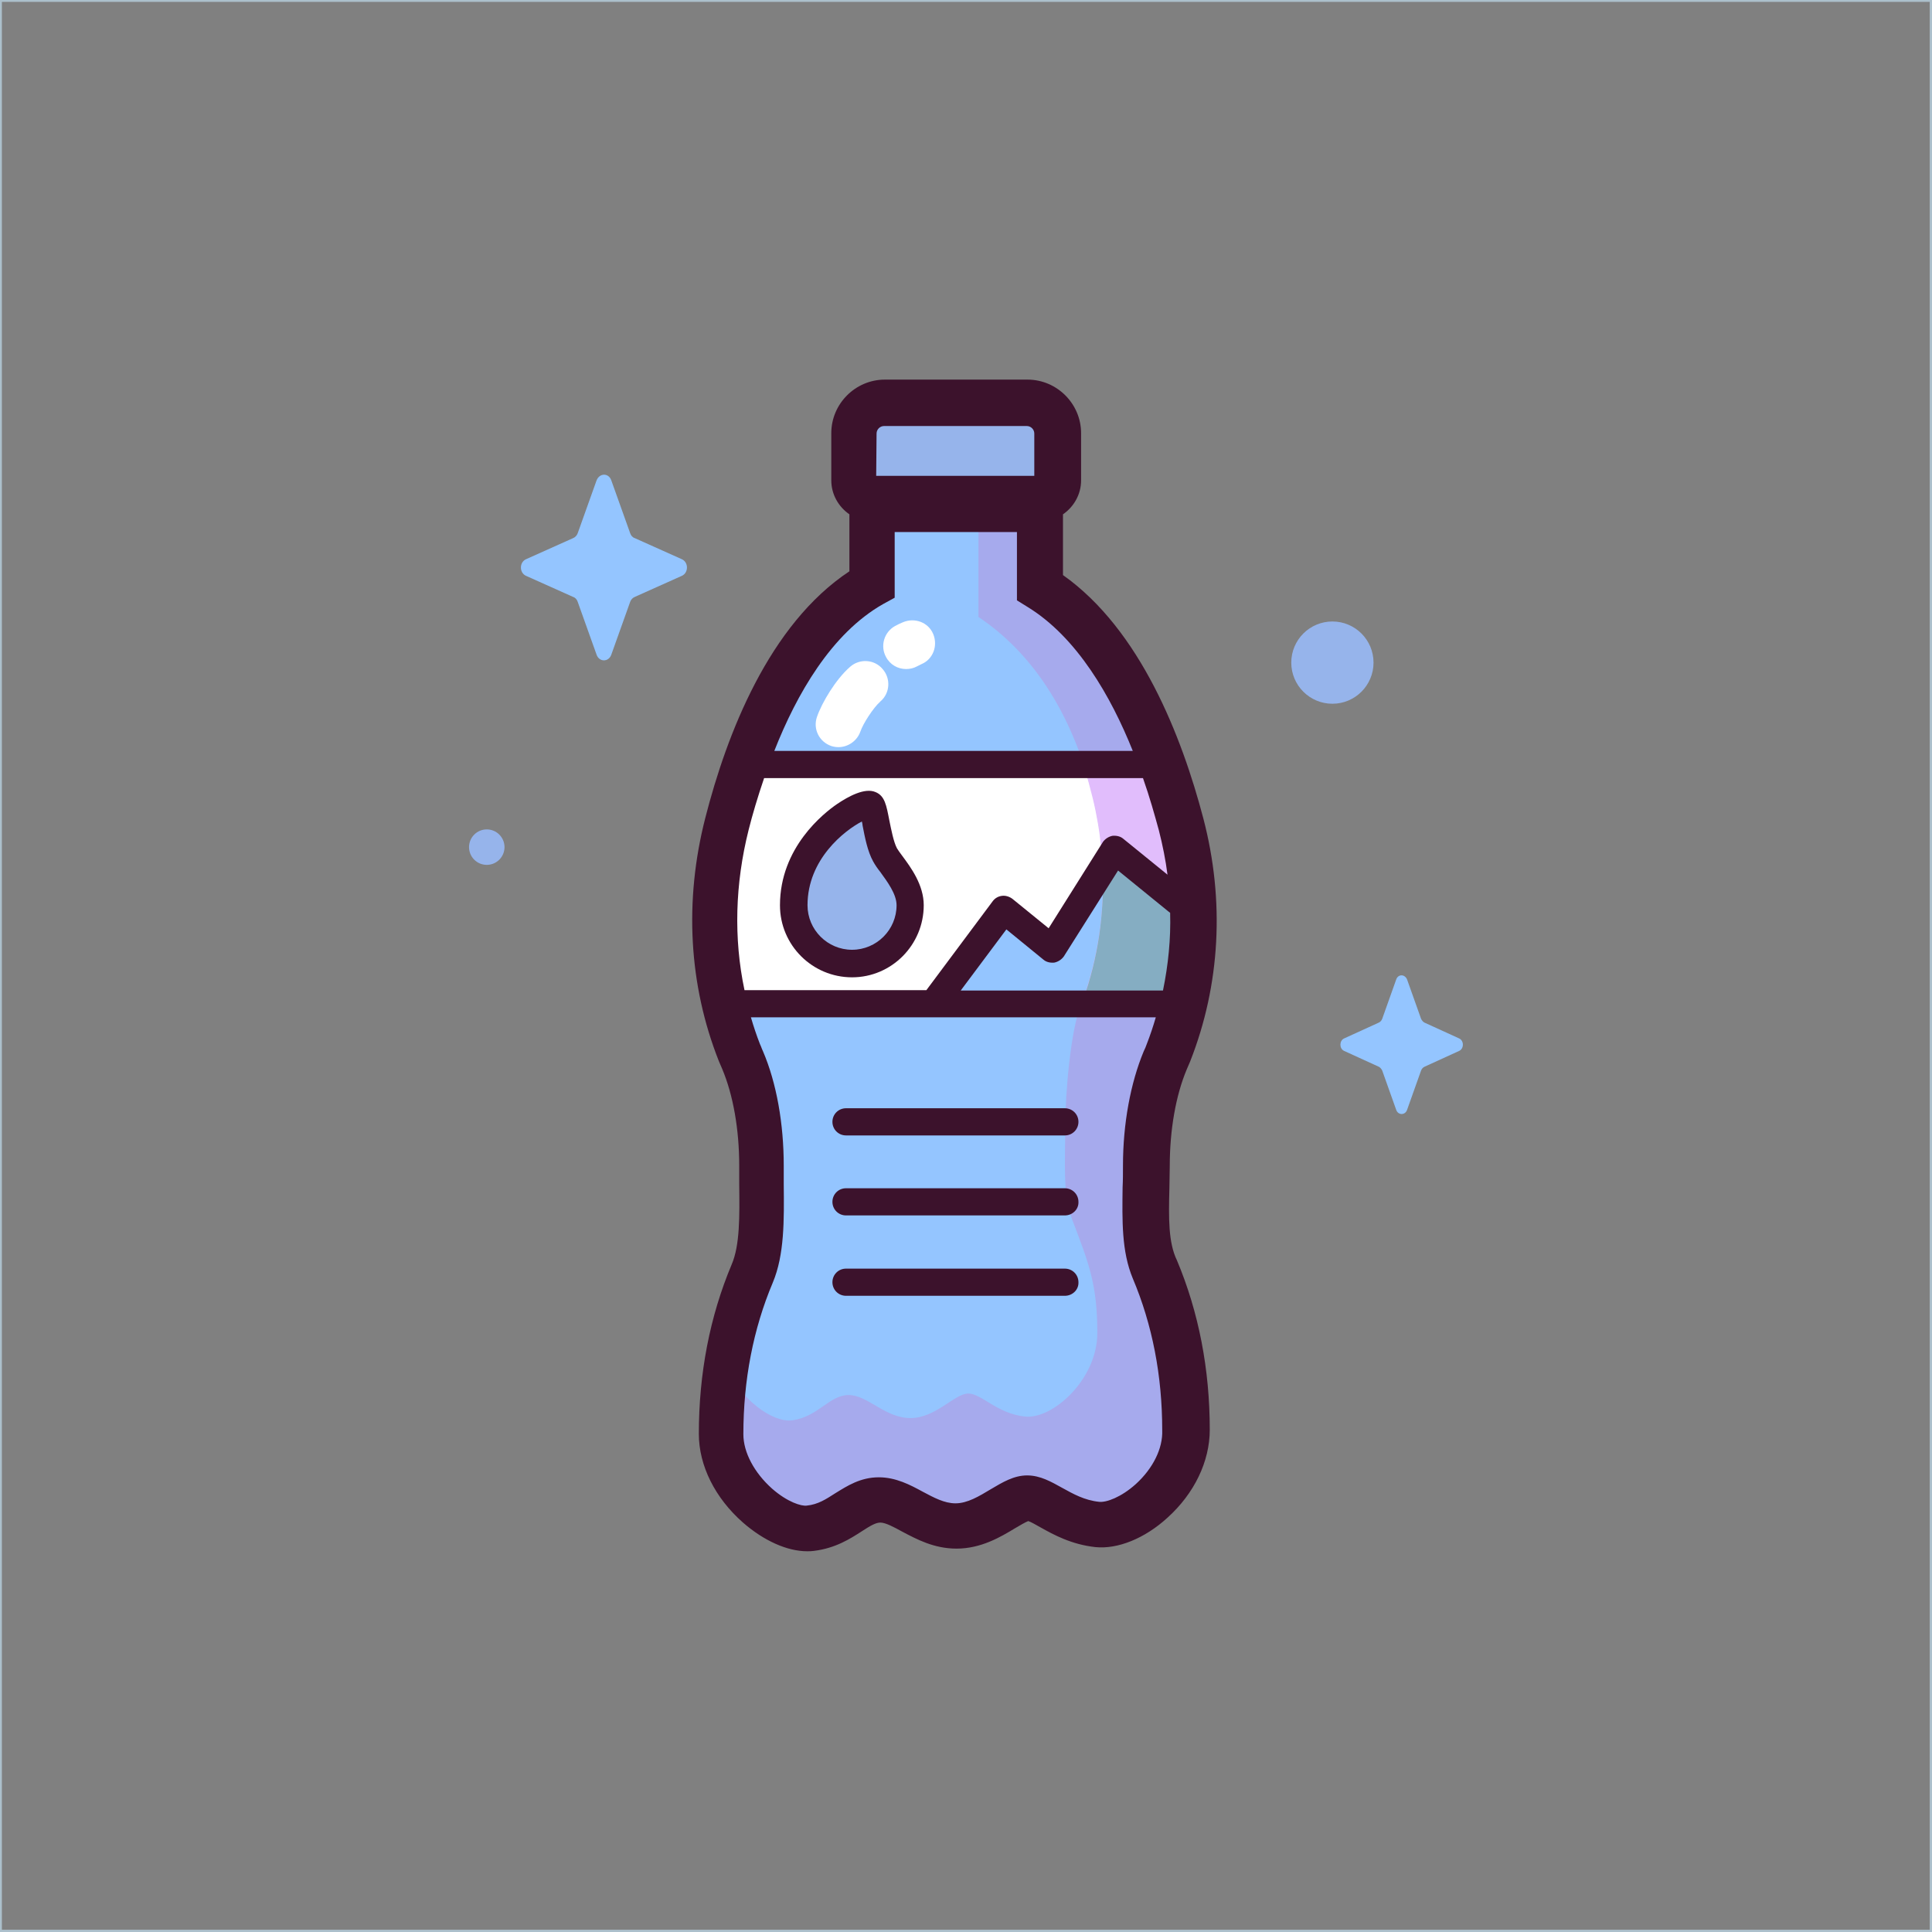 <?xml version="1.0" encoding="utf-8"?>
<!-- Generator: Adobe Illustrator 23.0.1, SVG Export Plug-In . SVG Version: 6.00 Build 0)  -->
<svg version="1.1" id="Capa_1" xmlns="http://www.w3.org/2000/svg" xmlns:xlink="http://www.w3.org/1999/xlink" x="0px" y="0px"
	 viewBox="0 0 512 512" style="enable-background:new 0 0 512 512;" xml:space="preserve">
<rect x="0" y="0" width="512" height="512" fill="#808080" stroke="none"/>
<style type="text/css">
	.st0{fill:none;stroke:#ACC0CC;stroke-miterlimit:10;}
	.st1{fill:#94c5ff;}
	.st2{fill:#FFFFFF;}
	.st3{fill:#94c5ff;}
	.st4{fill:#A6AAED;}
	.st5{fill:#E1BDFC;}
	.st6{fill:#85ADC2;}
	.st7{fill:#96B4EB;}
	.st8{fill:#3C122C;}
</style>
<rect class="st0" width="511.9" height="511.9"/>
<g>
	<g>
		<path class="st1" d="M303.9,309c0-10.8,1.9-20.6,5-28c0.3-0.7,0.6-1.3,0.8-2c7.6-19.3,8.5-40.5,3.3-60.6
			c-5.2-20.1-16.3-49.8-37.4-62.8v-20.8H231v20c-22,12.5-33.2,43-38.4,63.5c-5.1,20.1-4.2,41.4,3.4,60.7c0.3,0.7,0.5,1.3,0.8,2
			c3.1,7.4,5,17.2,5,28c0,10.8,0.7,21.2-2.4,28.6c-5.6,13.4-8.2,27.9-8.2,42.5c0,13.8,15.1,26,23.6,25s12-7.6,18.3-7.6
			c6.3,0,11.9,6.9,20.2,6.9c8.3,0,14.5-7.4,18.9-7.4s9.4,6,18.5,6.9c9.1,0.9,23.6-11.2,23.6-25c0-14.6-2.6-29.2-8.2-42.5
			C303,329.1,303.9,319.8,303.9,309z"/>
		<path class="st2" d="M310.9,265.3H197c-11.9-17.9-9.3-39.6,0-63.9h110.4C313.8,220.7,315.5,245.4,310.9,265.3z"/>
		<path class="st3" d="M312,238.7l-16.6-13.5l-16.6,26.2L266,241.1l-18.5,24.8h65.4L312,238.7z"/>
		<path class="st4" d="M303.9,309c0-10.8,1.9-20.6,5-28c0.3-0.7,0.6-1.3,0.8-2c7.6-19.3,8.5-40.5,3.3-60.6
			c-5.2-20.1-16.3-49.8-37.4-62.8v-17.6h-16.3v25.5c17.2,11.5,26.1,30.2,30.4,47.9c4.3,17.7,3.5,36.5-2.7,53.5
			c-0.2,0.6-0.4,1.2-0.7,1.8c-2.5,6.5-4,22.6-4,32.1c0,9.5-0.7,17.7,1.8,24.3c4.5,11.8,6.7,17.3,6.7,30.2
			c0,12.2-11.8,22.9-19.2,22.1s-11.5-6.1-15-6.1c-3.6,0-8.6,6.5-15.3,6.5c-6.8,0-11.3-6.1-16.4-6.1c-5.1,0-8,5.7-14.9,6.7
			c-5.3,0.7-13.8-5.6-17.5-14.1c-0.9,5.9-1.4,11.9-1.4,17.9c0,13.8,15.1,26,23.6,25c8.5-1.1,12-7.6,18.3-7.6s11.9,6.9,20.2,6.9
			c8.3,0,14.5-7.4,18.9-7.4s9.4,6,18.5,6.9c9.1,0.9,23.6-11.2,23.6-25c0-14.6-2.6-29.2-8.2-42.5C303,329.1,303.9,319.8,303.9,309
			L303.9,309z"/>
		<path class="st5" d="M286.7,265.7h27.1c3.6-15.5,3.2-31.7-0.9-47.2c-1.2-4.6-2.7-9.8-4.6-15.1h-21c0.9,2.7,1.6,5.4,2.3,8.2
			c4.3,17.7,3.5,36.5-2.7,53.5C286.8,265.2,286.7,265.5,286.7,265.7z"/>
		<path class="st6" d="M312,238.7l-16.6-13.5l-3.2,5c0.5,11.8-1.2,23.7-5.2,34.8c-0.1,0.2-0.2,0.4-0.3,0.7h26.2L312,238.7z"/>
		<path class="st7" d="M275.4,132.2H231c-2.7,0-4.8-2.2-4.8-4.8v-12.5c0-4.5,3.6-8.1,8.1-8.1h37.8c4.5,0,8.1,3.6,8.1,8.1v12.5
			C280.2,130.1,278.1,132.2,275.4,132.2z"/>
		<path class="st7" d="M241.2,239.9c0,8.5-6.9,15.4-15.4,15.4c-8.5,0-15.4-6.9-15.4-15.4c0-17.9,18-27.5,20.3-26.6
			c1.3,0.5,1.6,9.1,3.9,13.2C236,229.2,241.2,234.3,241.2,239.9L241.2,239.9z"/>
		<path class="st1" d="M162,127.3l5,14c0.2,0.6,0.6,1.1,1.2,1.3l12.5,5.6c1.8,0.8,1.8,3.6,0,4.4l-12.5,5.6c-0.5,0.2-1,0.7-1.2,1.3
			l-5,14c-0.7,2-3.2,2-3.9,0l-5-14c-0.2-0.6-0.6-1.1-1.2-1.3l-12.5-5.6c-1.8-0.8-1.8-3.6,0-4.4l12.5-5.6c0.5-0.2,1-0.7,1.2-1.3l5-14
			C158.9,125.3,161.3,125.3,162,127.3z"/>
		<circle class="st7" cx="353.1" cy="175.6" r="10.9"/>
		<circle class="st7" cx="129" cy="224.5" r="4.7"/>
		<path class="st1" d="M372.9,259.6l3.7,10.4c0.2,0.4,0.5,0.8,0.9,1l9.2,4.2c1.3,0.6,1.3,2.7,0,3.3l-9.2,4.2c-0.4,0.2-0.7,0.5-0.9,1
			l-3.7,10.4c-0.5,1.5-2.4,1.5-2.9,0l-3.7-10.4c-0.2-0.4-0.5-0.8-0.9-1l-9.2-4.2c-1.3-0.6-1.3-2.7,0-3.3l9.2-4.2
			c0.4-0.2,0.7-0.5,0.9-1l3.7-10.4C370.5,258.1,372.3,258.1,372.9,259.6z"/>
	</g>
	<g>
		<g>
			<path class="st8" d="M282.2,322.1h-58c-2,0-3.6-1.6-3.6-3.6c0-2,1.6-3.6,3.6-3.6h58c2,0,3.6,1.6,3.6,3.6
				C285.9,320.5,284.2,322.1,282.2,322.1z"/>
			<path class="st8" d="M282.2,300.9h-58c-2,0-3.6-1.6-3.6-3.6s1.6-3.6,3.6-3.6h58c2,0,3.6,1.6,3.6,3.6S284.2,300.9,282.2,300.9z"/>
			<path class="st8" d="M282.2,343.4h-58c-2,0-3.6-1.6-3.6-3.6c0-2,1.6-3.6,3.6-3.6h58c2,0,3.6,1.6,3.6,3.6
				C285.9,341.8,284.2,343.4,282.2,343.4z"/>
			<path class="st8" d="M225.8,259c-10.5,0-19.1-8.5-19.1-19.1c0-15.3,11.6-24.4,15.1-26.8c3.1-2.1,7.4-4.4,10.2-3.2
				c2.5,1,2.9,3.5,3.7,7.6c0.5,2.4,1.1,5.6,2,7.3c0.3,0.5,0.8,1.2,1.4,2c2.3,3.1,5.7,7.7,5.7,13.1C244.8,250.4,236.3,259,225.8,259
				L225.8,259z M228.4,217.7c-4.6,2.4-14.4,10-14.4,22.2c0,6.5,5.3,11.8,11.8,11.8s11.8-5.3,11.8-11.8c0-3-2.5-6.3-4.3-8.8
				c-0.8-1-1.4-1.9-1.9-2.8c-1.5-2.7-2.2-6.4-2.8-9.5C228.6,218.5,228.5,218.1,228.4,217.7L228.4,217.7z"/>
			<path class="st8" d="M309.9,315c0-1.9,0.1-3.9,0.1-6c0-9.6,1.6-18.7,4.5-25.6c0.3-0.7,0.6-1.4,0.9-2.1c8-20.3,9.2-42.6,3.5-64.4
				c-5.7-21.7-16.7-50-37.2-64.5v-16.1c2.9-2,4.8-5.3,4.8-9v-12.5c0-7.8-6.4-14.2-14.2-14.2h-37.8c-7.8,0-14.2,6.4-14.2,14.2v12.5
				c0,3.7,1.9,7,4.8,9v15.1c-21.3,14.1-32.5,43.1-38.2,65.4c-5.6,21.9-4.4,44.2,3.6,64.4c0.3,0.7,0.6,1.4,0.9,2.1
				c2.9,6.9,4.5,16,4.5,25.6c0,1.7,0,3.4,0,5c0.1,8.3,0.2,16.1-2,21.2c-5.8,13.8-8.7,28.9-8.7,44.9c0,8.4,4.3,17,11.7,23.5
				c5.5,4.8,11.7,7.6,17,7.6c0.6,0,1.2,0,1.8-0.1c5.7-0.7,9.6-3.2,12.7-5.2c2.3-1.5,3.7-2.3,4.9-2.3c1.4,0,3.6,1.2,5.8,2.4
				c3.8,2,8.4,4.5,14.4,4.5c6.5,0,11.7-3.1,15.5-5.4c1.2-0.7,2.7-1.6,3.5-1.9c0.7,0.2,2.2,1.1,3.3,1.7c3.4,1.9,8.1,4.5,14.5,5.2
				c5.9,0.6,13.1-2.3,19.1-7.8c7.1-6.4,11.2-14.9,11.2-23.3c0-16-2.9-31.1-8.7-44.9C309.6,329.3,309.7,322.7,309.9,315L309.9,315z
				 M308.2,262.5h-53.6l12.1-16.2l9.8,8c0.8,0.7,1.9,0.9,2.9,0.8c1-0.2,1.9-0.8,2.5-1.6l14.4-22.8l13.4,10.9
				c0.1,0.1,0.3,0.2,0.4,0.3C310.3,248.8,309.6,255.7,308.2,262.5C308.2,262.5,308.2,262.5,308.2,262.5L308.2,262.5z M198.4,219.9
				c1-4,2.4-8.7,4.1-13.7h100.4c1.8,5.1,3.1,9.8,4.2,13.8c1,3.9,1.8,7.9,2.3,11.8l-11.7-9.5c-0.8-0.7-1.9-0.9-2.9-0.8
				c-1,0.2-1.9,0.8-2.5,1.6L277.9,246l-9.6-7.8c-0.8-0.6-1.8-0.9-2.7-0.8c-1,0.1-1.9,0.6-2.5,1.4l-17.6,23.6h-48.2
				C194.4,248.7,194.8,234.2,198.4,219.9L198.4,219.9z M232.3,114.9c0-1.1,0.9-2,2-2h37.8c1.1,0,2,0.9,2,2v11.2h-41.9L232.3,114.9
				L232.3,114.9z M234,160.1l3.1-1.7V141h32.4v18.1l2.9,1.8c13,8,22,23.6,27.8,38.1h-95C211.1,184,220.3,167.9,234,160.1L234,160.1z
				 M301,393.3c-3.9,3.5-7.8,4.9-9.7,4.7c-3.9-0.4-6.9-2.1-9.8-3.7c-2.9-1.6-5.8-3.3-9.3-3.3c-3.5,0-6.5,1.8-9.7,3.7
				c-3,1.8-6.1,3.7-9.3,3.7c-2.9,0-5.7-1.5-8.7-3.1c-3.3-1.8-7.1-3.8-11.6-3.8c-4.9,0-8.4,2.3-11.5,4.2c-2.5,1.6-4.6,3-7.6,3.3
				c-1.4,0.2-5.1-0.9-9.2-4.5c-4.7-4.2-7.6-9.6-7.6-14.4c0-14.3,2.6-27.9,7.8-40.2c3.1-7.4,3-16.5,2.9-26.1c0-1.6,0-3.2,0-4.9
				c0-11.1-1.9-21.9-5.5-30.3c-0.3-0.6-0.5-1.3-0.8-1.9c-0.9-2.3-1.7-4.7-2.4-7.1h107.3c-0.7,2.4-1.5,4.8-2.4,7.1
				c-0.2,0.6-0.5,1.3-0.8,1.9c-3.5,8.4-5.5,19.2-5.5,30.3c0,2,0,3.9-0.1,5.8c-0.1,8.7-0.3,16.9,2.7,24.1c5.2,12.3,7.8,25.8,7.8,40.2
				C308.2,383.9,305.5,389.2,301,393.3z"/>
		</g>
		<path class="st2" d="M222.2,198c-0.6,0-1.3-0.1-1.9-0.3c-3.2-1.1-4.9-4.5-3.8-7.7c1.3-3.8,5-10,8.8-13.3c2.5-2.2,6.4-2,8.6,0.6
			c2.2,2.5,2,6.4-0.6,8.6c-1.9,1.7-4.6,5.9-5.3,8C227.1,196.4,224.7,198,222.2,198L222.2,198z"/>
		<path class="st2" d="M240.1,177.3c-2.1,0-4.2-1.1-5.3-3.2c-1.6-2.9-0.5-6.6,2.4-8.2c0.7-0.4,1.4-0.7,2.1-1c3.1-1.3,6.7,0,8,3.1
			c1.3,3.1,0,6.7-3.1,8c-0.4,0.2-0.8,0.4-1.2,0.6C242.1,177.1,241.1,177.3,240.1,177.3L240.1,177.3z"/>
	</g>
</g>
</svg>
